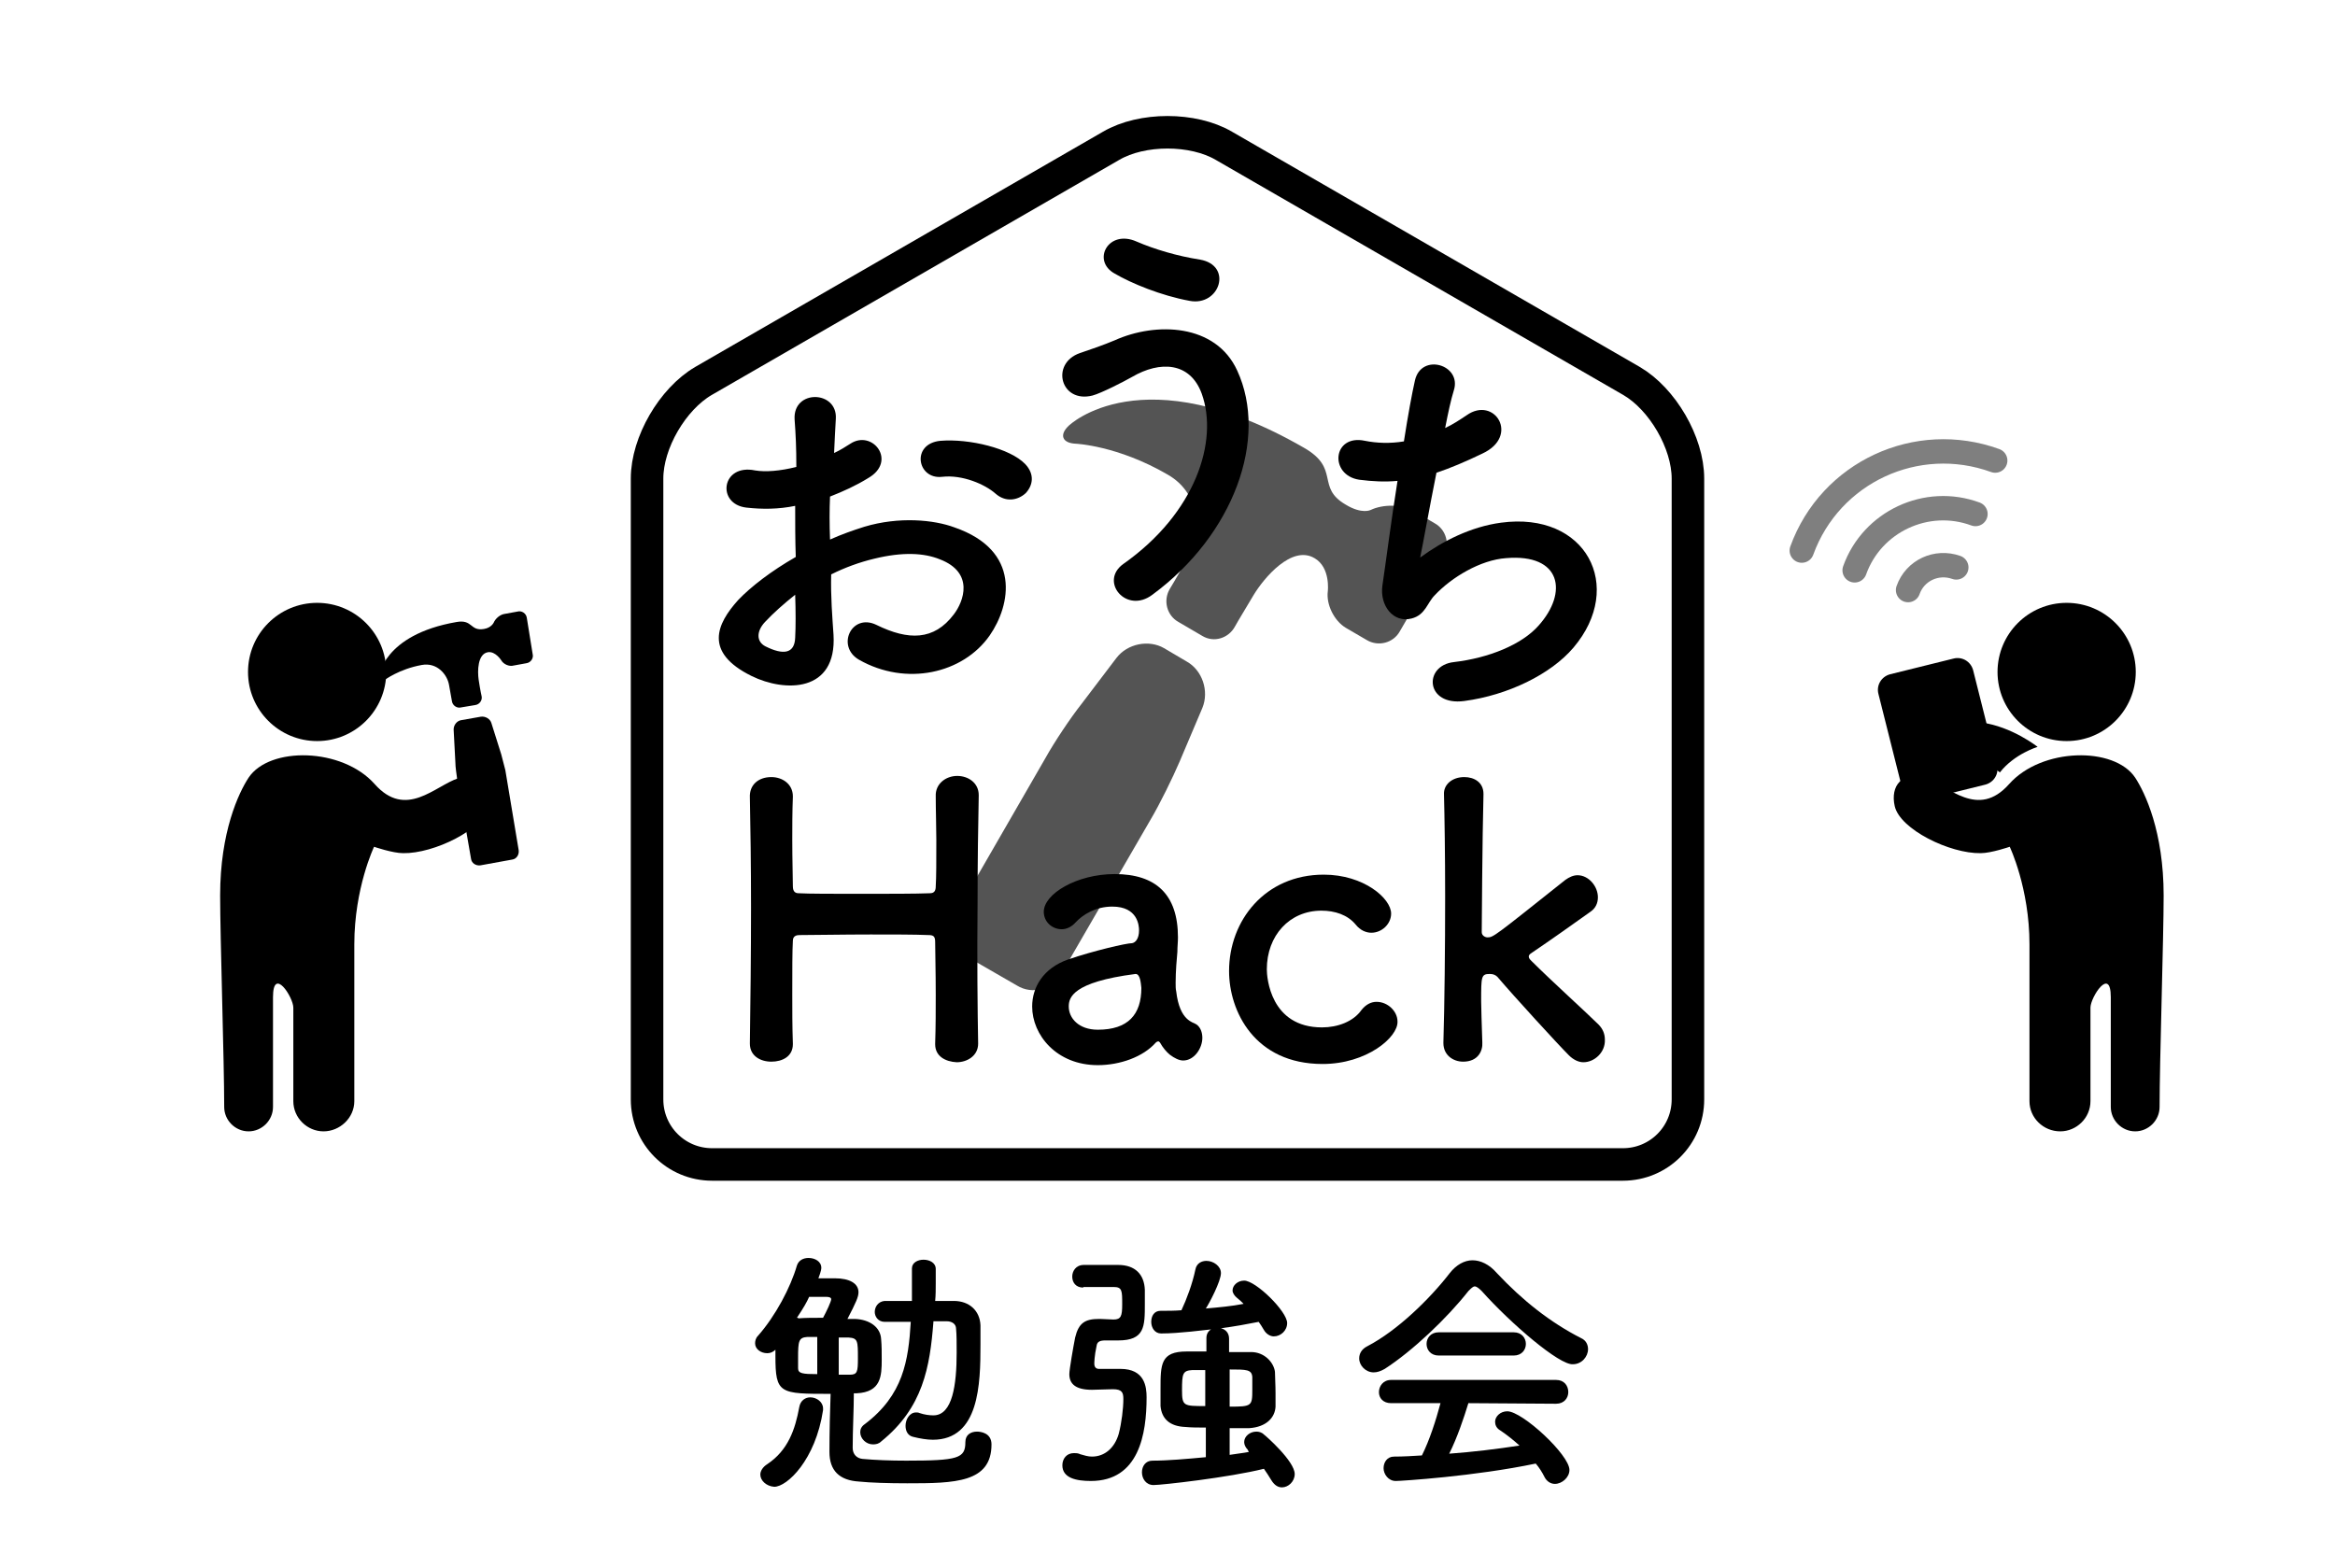 <?xml version="1.0" encoding="utf-8"?>
<svg version="1.1" xmlns="http://www.w3.org/2000/svg"
	width="402px" height="270px" viewBox="0 0 402 270">

<style type="text/css">
	#Logo .letter,
	.human  { fill:hsl(198,74%,53%); }
	.tool   { fill:hsl(20,67%,55%); }
	.wifi   { stroke:hsl(198,74%,53%); opacity: 0.5; fill:none;
	          stroke-width:4.2; stroke-linecap:round; }
	
	#Logo .hammer { fill:hsl(50,100%,50%); opacity:0.67; }
	#Logo .house  { stroke:hsl(0,0%,50%); fill:none; stroke-width:5.6; }
	.letter       { fill:hsl(0,0%,50%); }
</style>

<g>
	<path class="tool" title="tablet" d="M330.9,137.8l10.9-2.7c1.5-0.4,2.4-1.9,2-3.4l-4.1-16.3c-0.4-1.5-1.9-2.4-3.4-2l-10.9,2.7c-1.5,0.4-2.4,1.9-2,3.4l4.1,16.3C327.9,137.3,329.4,138.2,330.9,137.8z"/>
	
	<g class="human">
		<path d="M350.8,128.6c0,0-4,1.2-6.5,4.4c0,0-2.3-2-5.8-2.7c-3.6-0.8-2.8-6.7,2.6-5.9C346.4,125.1,350.8,128.6,350.8,128.6z"/>
		<path d="M349.4,189.6c0-5.4,0-19.9,0-27c0-9.7-3.4-16.8-3.4-16.8s-3.2,1.1-5,1.1c-5.3,0.1-13.9-4.1-14.8-8.1c-0.8-3.5,1.3-6.1,5.3-4.8c4,1.3,9,7.1,14.4,1c5.6-6.3,18.1-6.5,21.7-1.1c1.7,2.6,4.9,9.3,4.9,20.3c0,7.2-0.7,28.6-0.7,36.4c0,2.3-1.9,4.2-4.2,4.2c-2.3,0-4.2-1.9-4.2-4.2c0-2.7,0-13.8,0-18.9c0-5.4-3.5,0-3.5,1.8c0,3.6,0,11.4,0,16.1c0,2.9-2.4,5.2-5.2,5.2C351.8,194.8,349.4,192.5,349.4,189.6z"/>
		<circle cx="355.8" cy="115.7" r="11.9"/>
	</g>
	
	<g class="wifi">
		<path d="M336.8,97.7c-3.4-1.2-7.1,0.5-8.3,3.9"/>
		<path d="M340.1,88.5c-8.4-3.1-17.8,1.3-20.8,9.7"/>
		<path d="M343.5,79.3c-13.5-4.9-28.4,2-33.3,15.5"/>
	</g>
</g>

<g>
	<g class="tool">
		<path d="M89.3,146.4c0.1,0.8-0.4,1.5-1.1,1.6l-5.5,1c-0.8,0.1-1.5-0.4-1.6-1.1l-2.4-13.8c-0.1-0.8-0.3-2-0.3-2.8l-0.3-5.7c0-0.8,0.6-1.5,1.3-1.6l3.4-0.6c0.8-0.1,1.6,0.4,1.8,1.1l1.7,5.4c0.2,0.7,0.5,2,0.7,2.7L89.3,146.4z"/>
		<path d="M90.7,106.4c-0.1-0.8-0.9-1.3-1.6-1.1l-2.2,0.4c-0.8,0.1-1.6,0.8-1.9,1.5c0,0-0.4,0.9-1.7,1.1c-2.4,0.4-1.9-1.7-4.7-1.2c-12.7,2.2-13.4,9.5-13.4,9.5c-0.1,0.8,0.4,1,1,0.5c0,0,2.5-1.9,6.4-2.6c2.7-0.5,4.4,1.7,4.7,3.4s0.5,2.8,0.5,2.8c0.1,0.8,0.9,1.3,1.6,1.1l2.4-0.4c0.8-0.1,1.3-0.9,1.1-1.6c0,0-0.2-0.8-0.5-2.8c-0.2-1.4-0.2-4.4,1.6-4.7c1.3-0.2,2.3,1.4,2.3,1.4c0.4,0.7,1.4,1.1,2.1,0.9l2.2-0.4c0.8-0.1,1.3-0.9,1.1-1.6L90.7,106.4z"/>
	</g>
	
	<g class="human">
		<path d="M61,189.6c0-5.4,0-19.9,0-27c0-9.7,3.4-16.8,3.4-16.8s3.2,1.1,5,1.1c5.3,0.1,13.9-4.1,14.8-8.1c0.8-3.5-1.3-6.1-5.3-4.8c-4,1.3-9,7.1-14.4,1c-5.6-6.3-18.1-6.5-21.7-1.1c-1.7,2.6-4.9,9.3-4.9,20.3c0,7.2,0.7,28.6,0.7,36.4c0,2.3,1.9,4.2,4.2,4.2c2.3,0,4.2-1.9,4.2-4.2c0-2.7,0-13.8,0-18.9c0-5.4,3.5,0,3.5,1.8c0,3.6,0,11.4,0,16.1c0,2.9,2.4,5.2,5.2,5.2S61,192.5,61,189.6z"/>
		<circle cx="54.6" cy="115.7" r="11.9"/>
	</g>
</g>



<g id="Logo">
	<g class="hammer">
		<path d="M182.7,167.7c-1.5,2.7-5,3.6-7.6,2l-8.5-4.9c-2.7-1.5-3.6-5-2-7.6l15.4-26.7c1.5-2.7,4.3-6.9,6.2-9.3l6-7.9c1.9-2.5,5.6-3.2,8.2-1.7l3.9,2.3c2.7,1.5,3.9,5.1,2.7,8l-3.9,9.2c-1.2,2.8-3.4,7.3-5,10L182.7,167.7z"/>
		<path d="M248.5,95.8c1.2-2,0.5-4.6-1.5-5.7l-3.6-2.1c-2-1.2-5.3-1.2-7.4-0.2c0,0-1.5,0.8-4.3-0.9c-5.2-3-0.9-6.2-7.2-9.8c-27.9-16.1-40.5-3.8-40.5-3.8c-1.7,1.6-1.1,3,1.2,3.1c0,0,7.2,0.3,15.8,5.3c6,3.4,5.7,10.5,3.6,14.2c-2.1,3.7-3.2,5.5-3.2,5.5c-1.2,2-0.5,4.6,1.5,5.7l4.1,2.4c2,1.2,4.5,0.4,5.6-1.6c0,0,0.6-1.1,3.2-5.4c1.8-3,6.6-8.7,10.5-6.4c2.8,1.6,2.3,5.7,2.3,5.7c-0.3,2.3,1.1,5.1,3.1,6.3l3.6,2.1c2,1.2,4.6,0.5,5.7-1.5L248.5,95.8z"/>
	</g>
	<g title="おうちHack" class="letter">
		<path d="M168.4,179.7c0,2.1-1.9,3.2-3.7,3.2c-1.9-0.1-3.7-1-3.7-3.1c0-0.1,0-0.1,0-0.1c0.1-2.9,0.1-5.8,0.1-8.4c0-4.1-0.1-7.4-0.1-9.1c0-1-0.3-1.2-1.2-1.2c-2.3-0.1-6.1-0.1-9.9-0.1c-4.8,0-9.7,0.1-12.2,0.1c-0.5,0-1.2,0.1-1.2,1c-0.1,1.7-0.1,5.1-0.1,9.3c0,2.6,0,5.5,0.1,8.4c0,0.1,0,0.1,0,0.1c0,2.1-1.8,3-3.7,3c-1.9,0-3.7-1-3.7-3.1v-0.1c0.1-6.8,0.2-15.3,0.2-23.4c0-7.2-0.1-14-0.2-18.9c-0.1-2.1,1.4-3.5,3.7-3.5c1.9,0,3.7,1.2,3.7,3.3c0,0.1,0,0.1,0,0.1c-0.1,2.6-0.1,5.2-0.1,7.4c0,3.5,0.1,6.4,0.1,8c0,1,0.5,1.2,1,1.2c1.6,0.1,6.1,0.1,10.7,0.1c4.7,0,9.5,0,11.9-0.1c0.8,0,1-0.5,1-1.2c0.1-1.5,0.1-4.4,0.1-8c0-2.3-0.1-4.9-0.1-7.5c-0.1-2.1,1.7-3.5,3.7-3.5c1.9,0,3.7,1.2,3.7,3.3c0,0.1,0,0.1,0,0.1c-0.1,4.7-0.2,11.6-0.2,18.6C168.2,165,168.3,174.2,168.4,179.7L168.4,179.7z"/>
		<path d="M201.4,181.6c-0.6-0.5-1.2-1.2-1.7-2.1c-0.1-0.1-0.2-0.2-0.3-0.2c-0.1,0-0.3,0.1-0.4,0.2c-2.2,2.5-6.2,3.9-10,3.9c-7.1,0-11.3-5.2-11.3-10.1c0-3.3,1.9-6.6,6.2-8.1c4.4-1.5,10-2.8,11-2.8c0.6-0.1,1.2-0.8,1.2-2.2c0-0.8-0.2-4.1-4.6-4.1c-2.9,0-5.1,1.4-6.3,2.7c-0.7,0.8-1.6,1.2-2.4,1.2c-1.7,0-3.1-1.3-3.1-3c0-3.1,5.7-6.5,12.2-6.5c7.1,0,10.9,3.5,10.9,10.9c0,0.8-0.1,1.6-0.1,2.5c-0.1,1-0.3,3.4-0.3,5.3c0,0.6,0,1.1,0.1,1.5c0.6,5.2,3,5.3,3.5,5.7c0.7,0.5,1,1.4,1,2.3c0,1.8-1.4,3.9-3.3,3.9C203,182.6,202.2,182.2,201.4,181.6z M195.5,167.7c-10.9,1.4-11.5,4.1-11.5,5.6c0,2,1.7,4,5,4c5.2,0,7.5-2.6,7.5-7.2C196.4,169.2,196.3,167.7,195.5,167.7L195.5,167.7z"/>
		<path d="M227.7,183.2c-11.7,0-16.1-9.1-16.1-16c0-8.7,6.2-16.6,16.3-16.6c6.9,0,11.6,4.1,11.6,6.7c0,1.8-1.6,3.3-3.4,3.3c-0.9,0-1.9-0.4-2.7-1.4c-1.4-1.7-3.6-2.4-5.9-2.4c-5.5,0-9.4,4.3-9.4,10.1c0,1.4,0.6,10,9.5,10c2.7,0,5.4-1,6.8-3c0.8-1,1.7-1.4,2.6-1.4c1.9,0,3.6,1.6,3.6,3.4C240.7,178.6,235.3,183.2,227.7,183.2z"/>
		<path d="M272.6,182.9c-0.8,0-1.7-0.4-2.5-1.2c-1.9-1.9-9.5-10.2-12.3-13.5c-0.3-0.3-0.7-0.5-1.3-0.5c-1.5,0-1.5,0.4-1.5,4.7c0,1.4,0.1,3.5,0.2,7.1c0.1,1.4-0.7,3.3-3.3,3.3c-1.7,0-3.4-1.1-3.4-3.2c0-0.1,0-0.1,0-0.1c0.2-6.7,0.3-16.4,0.3-25.1c0-7.2-0.1-13.8-0.2-17.6c-0.1-1.7,1.4-3,3.5-3c1.7,0,3.3,0.9,3.3,2.9c0,0.1,0,0.1,0,0.1c-0.2,7.1-0.3,23.7-0.3,23.7c0,0.6,0.6,0.9,1,0.9c1,0,1.2-0.2,13.4-9.9c0.7-0.5,1.4-0.8,2.1-0.8c1.9,0,3.5,1.9,3.5,3.8c0,1-0.4,1.9-1.3,2.5c-3.8,2.7-6.6,4.7-10,7c-0.5,0.3-0.6,0.5-0.6,0.7c0,0.3,0.2,0.5,0.5,0.8c3.3,3.3,9.7,9.1,11.5,10.9c0.8,0.8,1.1,1.7,1.1,2.6C276.4,181.2,274.5,182.9,272.6,182.9z"/>
		<path d="M193.4,97.1c12.5-8.8,16.4-21.2,13.5-29.3c-2-5.5-7.2-5.7-12-2.9c-1.4,0.8-5.3,2.8-6.8,3.2c-5.5,1.4-7.3-5.5-2.2-7.3c1.8-0.6,4.1-1.4,6-2.2c7.1-3.2,17.4-2.9,21.1,5.2c5.4,11.7-0.6,28.3-14.6,38.6C193.9,105.8,189.2,100.1,193.4,97.1z M191.9,47.1c-4-2.2-1.1-7.7,3.8-5.5c3,1.3,7,2.5,10.9,3.1c5.7,1,3.4,8.1-1.8,7.1C199.9,50.9,194.8,48.8,191.9,47.1z"/>
		<path d="M143.5,109.3c0.6,10-8.4,9.9-14.1,7.1c-8.3-4.1-6-9-2.3-13.1c2.2-2.3,5.7-5,9.9-7.4c-0.1-2.9-0.1-5.9-0.1-8.8c-2.9,0.6-5.7,0.6-8.4,0.3c-5.2-0.6-4.3-7.6,1.5-6.4c1.8,0.3,4.3,0.1,7.1-0.6c0-3.3-0.1-5.5-0.3-8.2c-0.3-5.2,7.4-5,7.1-0.1c-0.1,1.5-0.2,3.8-0.3,5.9c1.1-0.5,2-1.1,2.8-1.6c3.8-2.5,8.1,3,3.1,5.9c-2.1,1.3-4.3,2.3-6.6,3.2c-0.1,2.2-0.1,4.8,0,7.4c2-0.9,4-1.6,5.9-2.2c6-1.8,12-1.2,15.5,0.1c11.6,4,9.7,13.4,6.1,18.6c-4.6,6.6-14.4,8.8-22.5,4.2c-4-2.3-1.3-8.1,3-6c5.5,2.7,9.9,2.7,13.3-1.8c1.7-2.2,3.6-7.2-2.4-9.5c-2.7-1.1-6.4-1.3-11.3-0.1c-2.5,0.6-5,1.5-7.4,2.7C143,102.7,143.3,106.3,143.5,109.3z M131.7,107.1c-1.5,1.6-1.5,3.4,0.1,4.2c3,1.5,5,1.3,5.1-1.5c0.1-1.9,0.1-4.5,0-7.4C134.9,104,133.2,105.5,131.7,107.1z M171.4,85c-1.8-1.6-5.7-3.3-9.2-2.9c-4.3,0.5-5.4-5.7-0.3-6.2c5-0.4,12,1.3,14.6,4c1.7,1.8,1.3,3.7,0.1,5C175.2,86.2,173.1,86.5,171.4,85z"/>
		<path d="M244.5,96c3.8-2.8,8.7-5.3,13.9-6c14.7-2,21.4,11,12.5,21.5c-3.9,4.6-11.3,8.2-18.8,9.2c-6.7,0.9-7.1-6.1-1.8-6.7c6-0.7,11.7-3,14.6-6.3c5.1-5.7,3.9-12.4-5.6-11.6c-4.4,0.3-9.4,3.3-12.3,6.4c-1.3,1.3-1.6,3.4-4,4c-3.1,0.8-5.5-2.2-5-5.7c0.6-4,1.5-11.1,2.6-18c-2.1,0.2-4.3,0.1-6.6-0.2c-5.2-0.8-4.6-7.9,1-6.7c2,0.4,4.3,0.5,6.7,0.1c0.7-4.5,1.4-8.3,1.9-10.5c1.1-4.8,8.1-2.7,6.7,1.7c-0.5,1.6-1,3.9-1.5,6.5c1.3-0.6,2.5-1.4,3.7-2.2c4.8-3.4,9.2,3.6,2.7,6.6c-2.9,1.4-5.5,2.5-7.9,3.3C246.1,87.4,245,93.6,244.5,96z"/>
	</g>
	<path class="house" d="M279.4,200.5c6.2,0,11.2-5,11.2-11.2V82.4c0-6.2-4.4-13.7-9.7-16.8l-70.2-40.5c-5.3-3.1-14.1-3.1-19.4,0l-70.2,40.5c-5.3,3.1-9.7,10.6-9.7,16.8v106.9c0,6.2,5,11.2,11.2,11.2H279.4z"/>
</g>


<g title="勉強会" class="letter">
	<path d="M147,239.8c0,2.8-0.2,6.5-0.2,9.5c0,1.1,0.7,1.8,1.7,1.9c2.2,0.2,4.8,0.3,7.5,0.3c9,0,10.2-0.4,10.2-3.2c0-1.3,1-1.8,2-1.8c0.6,0,2.5,0.2,2.5,2.2c0,6.6-6.3,6.7-14.5,6.7c-3.2,0-6.4-0.1-8.3-0.3c-3.4-0.2-5.1-1.9-5.1-5.1c0-3.4,0.1-7.4,0.2-10c-8.8,0-9.5,0-9.5-6.5c0-0.4,0-0.8,0-1.1c-0.4,0.4-0.9,0.6-1.4,0.6c-1.1,0-2.1-0.7-2.1-1.7c0-0.4,0.1-0.9,0.5-1.3c3-3.4,5.6-8.3,6.7-12.1c0.3-0.9,1.1-1.3,2-1.3c1.1,0,2.2,0.6,2.2,1.7c0,0.1,0,0.5-0.5,1.8c0.9,0,2,0,2.8,0c2.6,0,4.1,0.9,4.1,2.4c0,0.8-0.4,1.7-1.9,4.6c0.4,0,0.9,0,1.3,0c2.5,0.1,4.4,1.4,4.5,3.5c0.1,1.1,0.1,2.3,0.1,3.5c0,2.8-0.1,5.6-4.3,5.8H147z M130.9,253.9c0-0.6,0.4-1.3,1.2-1.8c3.6-2.4,4.8-6,5.5-9.8c0.2-1.2,1.1-1.7,1.9-1.7c1.1,0,2.2,0.8,2.2,1.9c0,0.1,0,0.2,0,0.3c-1.3,8.6-6.2,13.2-8.4,13.2C131.9,255.9,130.9,254.9,130.9,253.9z M137.4,227c1.2-0.1,2.7-0.1,4.3-0.1c0.6-1.1,1.4-2.8,1.4-3.2c0-0.3-0.4-0.4-0.8-0.4c-0.4,0-1.9,0-3,0c-0.4,0.9-0.9,1.8-2.1,3.6H137.4z M140.7,230.2c-0.7,0-1.3,0-1.7,0c-1.5,0.1-1.6,0.7-1.6,3.6c0,0.6,0,1.2,0,1.8c0,0.9,0.8,1,3.3,1V230.2z M144.3,236.7c0.7,0,1.4,0,2,0c1.3,0,1.4-0.5,1.4-2.8c0-3,0-3.5-1.6-3.6c-0.5,0-1.1,0-1.7,0V236.7z M160.7,227.6c-0.6,7.8-1.8,14.8-9,20.6c-0.4,0.4-0.9,0.5-1.4,0.5c-1.2,0-2.2-1-2.2-2.1c0-0.5,0.2-1,0.8-1.4c6.6-5,7.5-10.9,7.9-17.6c-1.6,0-3.1,0-4.5,0h0c-1.1,0-1.7-0.9-1.7-1.7c0-0.9,0.6-1.8,1.7-1.9c1.5,0,3,0,4.7,0c0-1,0-2.1,0-3.1c0-0.8,0-1.6,0-2.4c0,0,0,0,0-0.1c0-1,1-1.5,2-1.5c1,0,2.1,0.5,2.1,1.6c0,0.9,0,1.6,0,2.4c0,1,0,2.1-0.1,3.1l3.2,0c2.7,0,4.5,1.7,4.6,4.2c0,0.9,0,2.1,0,3.3c0,6.8-0.2,16.4-8.2,16.4c-1,0-2.2-0.2-3.4-0.5c-0.9-0.2-1.3-1-1.3-1.9c0-1.1,0.7-2.3,1.8-2.3c0.2,0,0.4,0,0.6,0.1c0.9,0.3,1.7,0.4,2.4,0.4c3.3,0,4-5.3,4-10.8c0-1.6,0-3.1-0.1-4.1c0-0.9-0.8-1.3-1.6-1.3H160.7z"/>
	<path d="M186.5,221.7c-1.3,0-1.9-0.9-1.9-1.9c0-0.9,0.6-2,2-2c0.4,0,0.8,0,1.2,0c1.7,0,3.3,0,4.7,0c2.9,0,4.5,1.6,4.6,4.3c0,0.6,0,1.5,0,2.4c0,3.9,0,6.3-4.6,6.3c-0.8,0-1.8,0-2.2,0c-0.9,0-1.4,0.2-1.5,0.9c-0.4,1.8-0.4,3-0.4,3.1c0,0.7,0.4,0.9,0.8,0.9c1.3,0,2.7,0,3.7,0c4.2,0,4.5,3.1,4.5,4.9c0,6.3-1.3,14.4-9.6,14.4c-2.5,0-4.9-0.5-4.9-2.7c0-1.1,0.7-2.1,2-2.1c0.3,0,0.7,0,1.1,0.2c0.7,0.2,1.3,0.4,2,0.4c2.2,0,3.9-1.5,4.6-3.9c0.5-1.9,0.8-4.4,0.8-6c0-1.1-0.2-1.7-1.8-1.7c-1.1,0-2.6,0.1-3.6,0.1c-2.8,0-3.9-1-3.9-2.7c0-0.8,0.7-4.8,1-6.3c0.6-2.5,1.7-3.2,4.1-3.2c0.1,0,0.1,0,0.2,0c0.6,0,1.7,0.1,2.3,0.1c1.3,0,1.5-0.6,1.5-2.6c0-2.4,0-3-1.5-3H186.5z M214.8,249.6c-0.4-0.4-0.6-0.9-0.6-1.3c0-1,1-1.8,2.1-1.8c0.4,0,0.9,0.1,1.3,0.5c0.3,0.2,5.3,4.6,5.3,6.8c0,1.3-1.1,2.3-2.2,2.3c-0.7,0-1.3-0.4-1.8-1.2c-0.4-0.7-0.9-1.4-1.3-2c-6,1.5-17.6,2.8-19,2.8c-1.3,0-2-1.1-2-2.2c0-1,0.6-2,1.8-2c2.6,0,6-0.3,9.2-0.6v-5.1c-1.3,0-2.5,0-3.5-0.1c-2.7-0.1-4.1-1.4-4.3-3.6c0-0.8,0-1.8,0-2.9c0-4.3,0-6.5,4.5-6.5c1,0,2.1,0,3.4,0v-2.3c0-0.7,0.3-1.2,0.8-1.5c-1.1,0.1-5.5,0.7-8.6,0.7c-1.1,0-1.7-1-1.7-2c0-1,0.5-1.9,1.6-1.9c1.2,0,2.5,0,3.6-0.1c0.9-1.9,1.9-4.6,2.4-7c0.2-1.1,1.1-1.5,1.9-1.5c1.2,0,2.5,0.9,2.5,2.1c0,1.4-2,5.2-2.6,6.1c2.3-0.2,4.5-0.4,6.5-0.8c-0.4-0.4-0.7-0.7-1.1-1c-0.5-0.4-0.8-0.9-0.8-1.3c0-0.9,0.9-1.7,2-1.7c2,0,7.4,5.3,7.4,7.3c0,1.3-1.1,2.3-2.3,2.3c-0.6,0-1.3-0.4-1.7-1.1c-0.3-0.5-0.6-1-0.9-1.4c-2,0.4-4.2,0.8-6.5,1.1c0.8,0.2,1.4,0.8,1.4,1.8v2.3c1.3,0,2.6,0,3.8,0c2.3,0,3.9,1.8,4.1,3.4c0,0.7,0.1,2.3,0.1,3.7c0,0.9,0,1.7,0,2.3c-0.1,1.9-1.6,3.5-4.5,3.7c-1,0-2.2,0-3.4,0v4.6c1.2-0.2,2.3-0.3,3.3-0.5L214.8,249.6z M207.5,235.9c-0.9,0-1.6,0-2.2,0c-1.7,0.1-1.8,0.6-1.8,3.5c0,2.7,0.3,2.7,4,2.7V235.9z M211.7,242.2c3.8,0,3.9-0.1,3.9-2.9c0-0.9,0-1.7,0-2.2c-0.1-1.3-1-1.3-3.9-1.3V242.2z"/>
	<path d="M255.1,222.3c-0.5-0.5-0.9-0.8-1.2-0.8c-0.3,0-0.6,0.3-1.1,0.8c-3.7,4.7-9.6,10.3-14.4,13.4c-0.7,0.4-1.3,0.6-1.9,0.6c-1.4,0-2.5-1.2-2.5-2.4c0-0.8,0.4-1.6,1.4-2.1c5.2-2.7,10.8-8.2,14.2-12.6c1.1-1.4,2.5-2.2,3.9-2.2c1.4,0,2.9,0.7,4.2,2.2c4.4,4.7,9.2,8.5,14.5,11.2c0.9,0.4,1.2,1.2,1.2,1.9c0,1.3-1.1,2.6-2.6,2.6C268.5,235.1,260.1,227.9,255.1,222.3z M252.8,241.6c-0.8,2.6-1.9,5.9-3.3,8.7c4.1-0.3,8.2-0.8,12.1-1.4c-1-0.9-2.1-1.8-3.3-2.6c-0.7-0.4-0.9-1-0.9-1.5c0-0.9,0.9-1.8,2.1-1.8c2.6,0,10.7,7.5,10.7,10.1c0,1.3-1.3,2.4-2.5,2.4c-0.7,0-1.4-0.4-1.8-1.2c-0.4-0.8-0.9-1.6-1.5-2.3c-10.5,2.2-23.2,3-24.1,3c-1.3,0-2.1-1.2-2.1-2.2c0-1,0.6-2,1.8-2c1.6,0,3.2-0.1,4.8-0.2c1.3-2.6,2.4-6,3.2-9l-8.5,0c-1.4,0-2.1-0.9-2.1-1.9c0-1,0.7-2.1,2.1-2.1h28.4c1.4,0,2.1,1,2.1,2.1c0,1-0.7,2-2.1,2L252.8,241.6z M247.7,233.4c-1.4,0-2.1-1-2.1-2c0-1,0.7-2,2.1-2h12.9c1.4,0,2.1,1,2.1,2c0,1-0.7,2-2.1,2H247.7z"/>
</g>

</svg>
